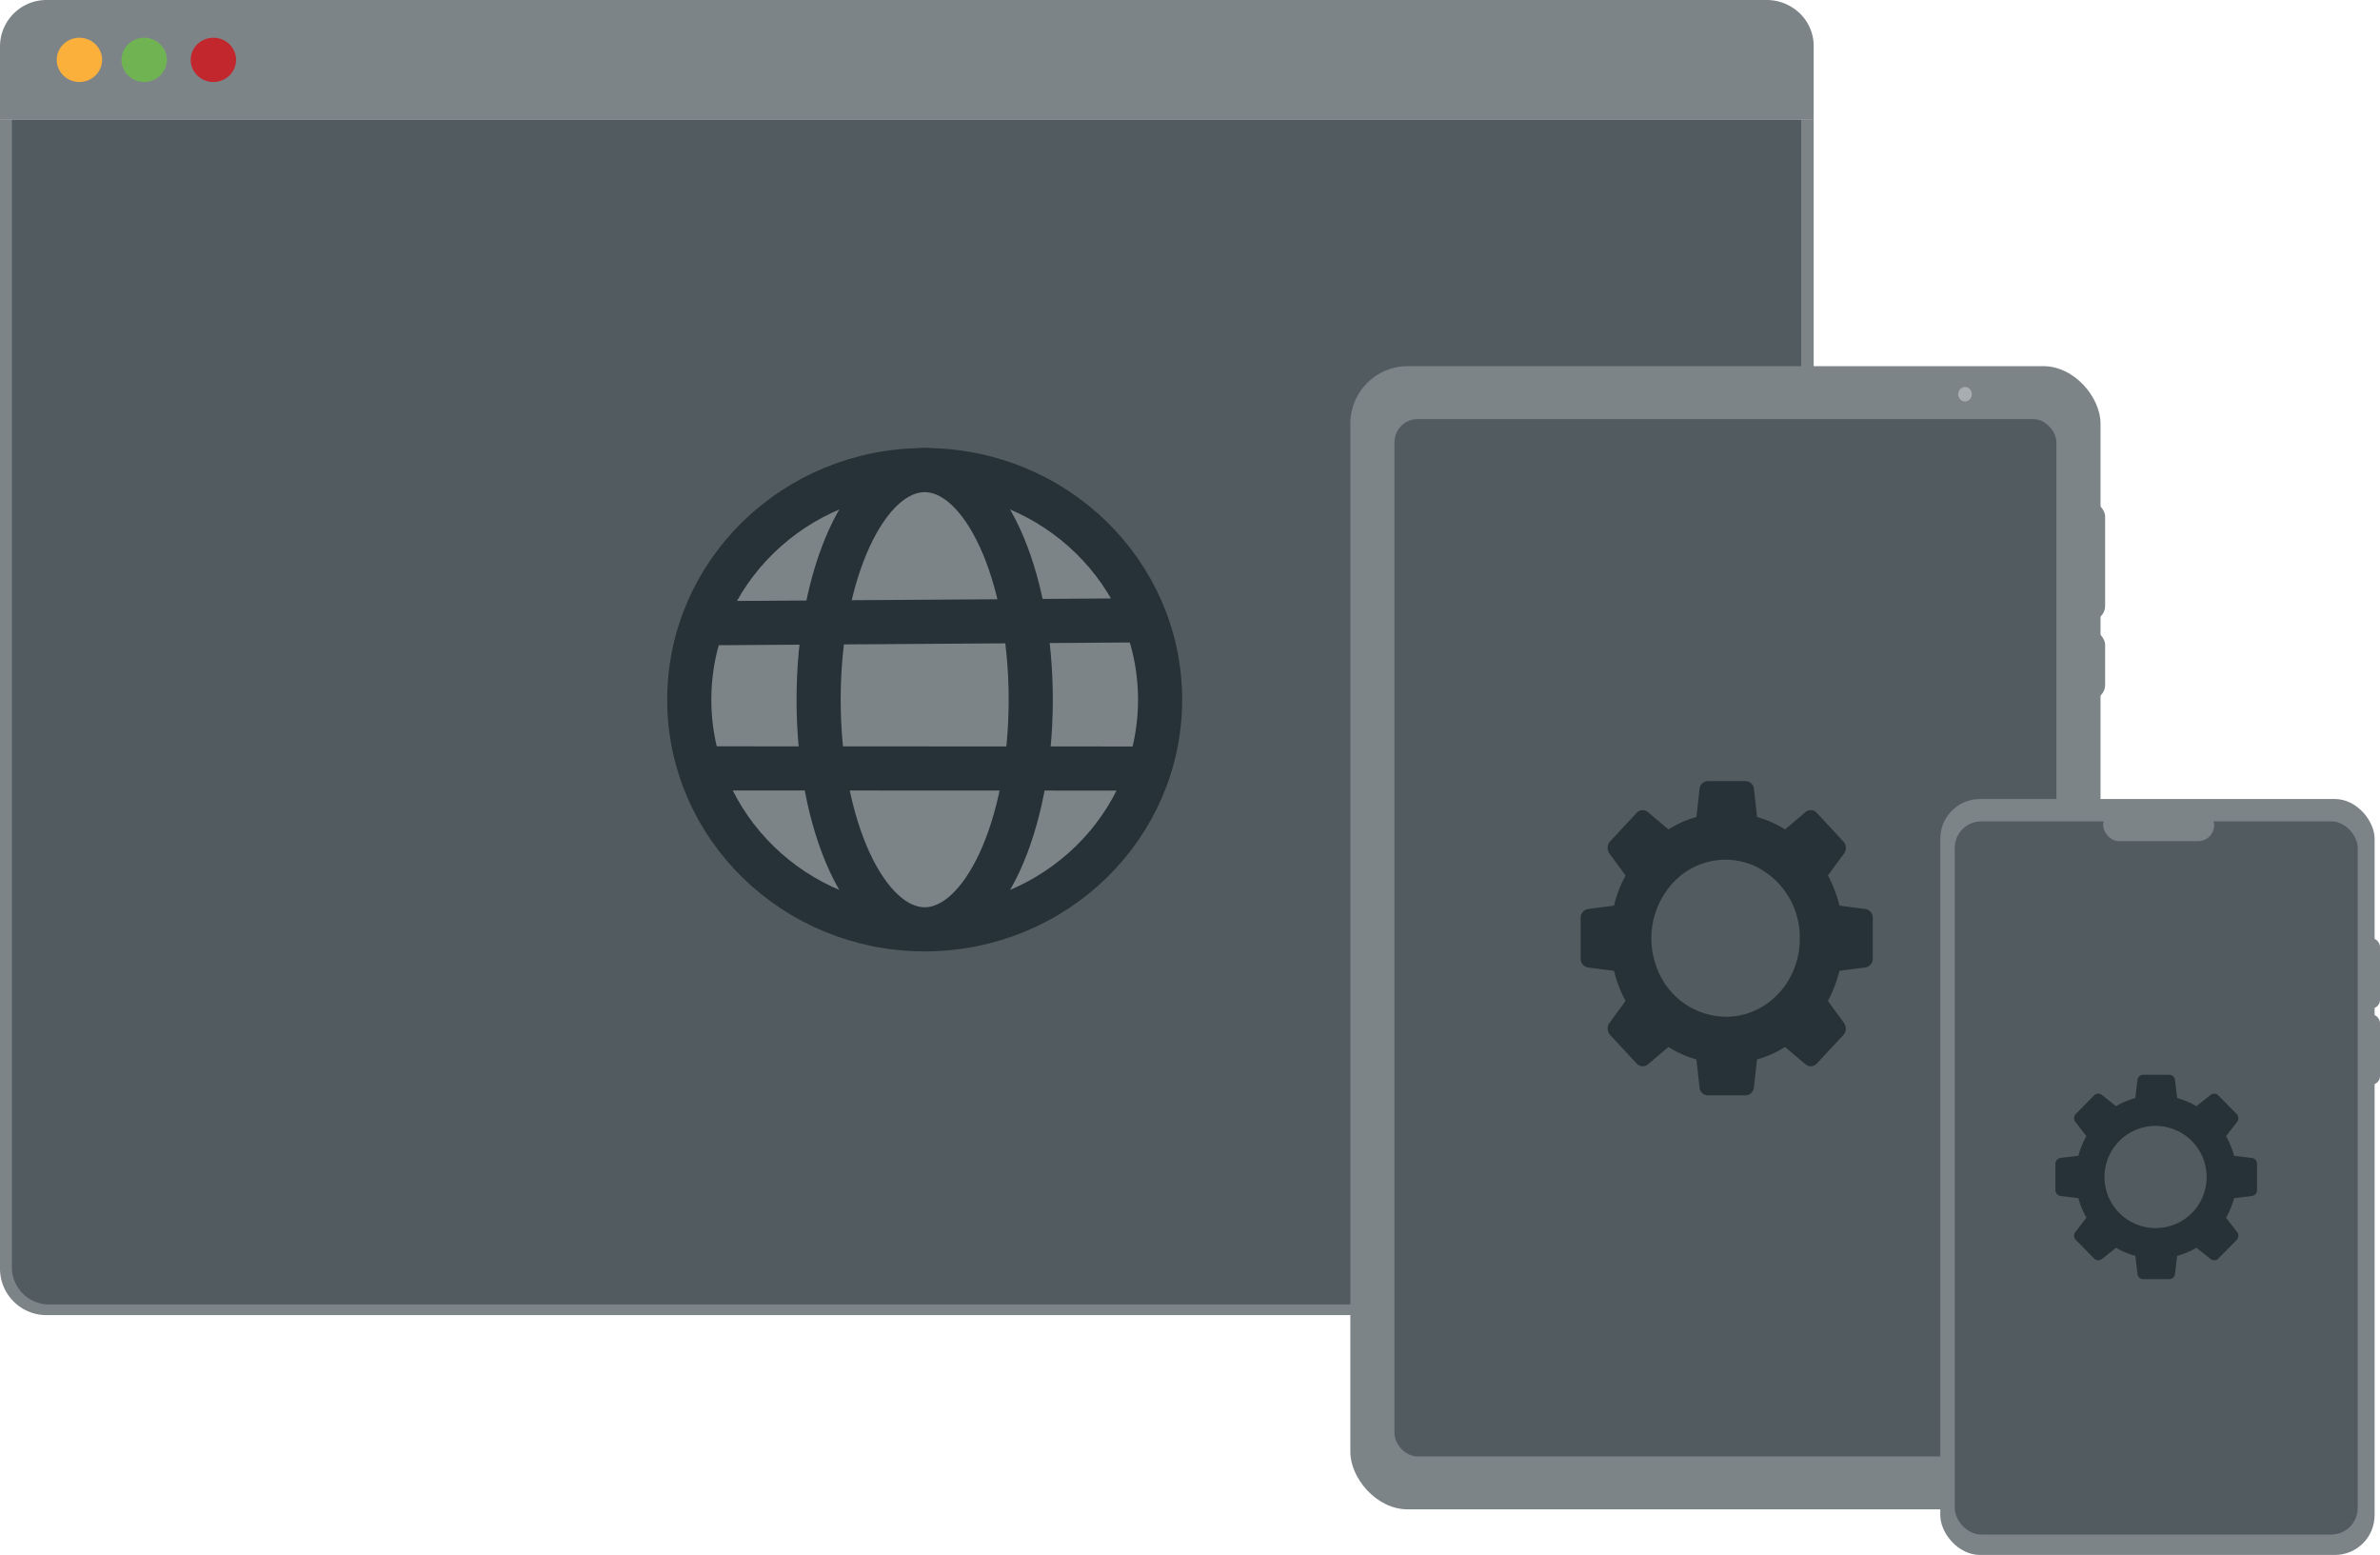 <svg xmlns="http://www.w3.org/2000/svg" width="539.333" height="352.283" viewBox="0 0 539.333 352.283"><g transform="translate(-413 -2508.05)"><g transform="translate(413 2508.05)"><g transform="translate(0 0)"><path d="M10.666,0H400.311a10.807,10.807,0,0,1,7.557,3.038A10.271,10.271,0,0,1,411,10.4V27.156H0V10.4A10.536,10.536,0,0,1,10.666,0Z" transform="translate(0 0)" fill="#7d8488"/><path d="M0,37H411V297.393a10.536,10.536,0,0,1-10.666,10.4H10.666A10.536,10.536,0,0,1,0,297.393Z" transform="translate(0 -9.844)" fill="#7d8488"/><path d="M3.58,37H409.055V297.048a8.432,8.432,0,0,1-8.536,8.323H12.1a8.431,8.431,0,0,1-8.521-8.323Z" transform="translate(-0.885 -9.844)" fill="#515b60"/><ellipse cx="5.141" cy="5.013" rx="5.141" ry="5.013" transform="translate(12.857 8.551)" fill="#fbb03b"/><ellipse cx="5.141" cy="5.013" rx="5.141" ry="5.013" transform="translate(27.535 8.551)" fill="#6fb353"/><ellipse cx="5.141" cy="5.013" rx="5.141" ry="5.013" transform="translate(43.215 8.551)" fill="#c1272d"/><ellipse cx="53.347" cy="52.016" rx="53.347" ry="52.016" transform="translate(156.195 106.505)" fill="#7d8488" stroke="#263238" stroke-miterlimit="10" stroke-width="10"/><ellipse cx="24.035" cy="52.016" rx="24.035" ry="52.016" transform="translate(185.507 106.505)" fill="#7d8488" stroke="#263238" stroke-miterlimit="10" stroke-width="10"/><line y1="0.668" x2="100.379" transform="translate(159.229 140.531)" fill="#7d8488" stroke="#263238" stroke-miterlimit="10" stroke-width="10"/><line x2="101.817" y2="0.037" transform="translate(158.626 174.08)" fill="#7d8488" stroke="#263238" stroke-miterlimit="10" stroke-width="10"/></g></g><g transform="translate(719 2591)"><rect width="170" height="259" rx="13" fill="#7d8488"/><rect width="150" height="235" rx="5.25" transform="translate(10 12)" fill="#515b60"/><rect width="98.418" height="171.266" rx="9" transform="translate(133.69 98.067)" fill="#7d8488"/><rect width="91.31" height="161.569" rx="6" transform="translate(136.971 103.136)" fill="#515b60"/><rect width="25.151" height="7.238" rx="3.619" transform="translate(170.597 100.382)" fill="#7d8488"/><ellipse cx="1.547" cy="1.637" rx="1.547" ry="1.637" transform="translate(137.742 4.727)" fill="#a8adaf"/><rect width="6.561" height="26.807" rx="3.281" transform="translate(164.484 30.811)" fill="#7d8488"/><rect width="3.822" height="15.912" rx="1.911" transform="translate(229.511 129.607)" fill="#7d8488"/><rect width="3.822" height="15.912" rx="1.911" transform="translate(229.511 146.866)" fill="#7d8488"/><rect width="6.561" height="15.622" rx="3.281" transform="translate(164.484 59.885)" fill="#7d8488"/><path d="M160.028,191.458l-5.911-.764a29.965,29.965,0,0,0-2.624-6.839l3.674-5.016a2.182,2.182,0,0,0-.153-2.656l-6.08-6.55a1.835,1.835,0,0,0-2.482-.168l-4.669,3.958a25.206,25.206,0,0,0-6.348-2.824l-.711-6.365a1.969,1.969,0,0,0-1.848-1.765h-8.623a1.958,1.958,0,0,0-1.848,1.765l-.711,6.365a25.047,25.047,0,0,0-6.348,2.824l-4.68-3.946a1.8,1.8,0,0,0-2.471.15l-6.091,6.55a2.176,2.176,0,0,0-.142,2.667l3.674,5.016a28.887,28.887,0,0,0-2.624,6.839l-5.911.752a2.015,2.015,0,0,0-1.64,2v9.258A2.019,2.019,0,0,0,97.1,204.7l5.911.764a29.691,29.691,0,0,0,2.624,6.81l-3.674,5.034a2.182,2.182,0,0,0,.153,2.656l6.08,6.544a1.82,1.82,0,0,0,2.471.168l4.68-3.958a24.919,24.919,0,0,0,6.348,2.824l.711,6.365a1.963,1.963,0,0,0,1.848,1.765h8.612a1.963,1.963,0,0,0,1.848-1.765l.711-6.365a24.952,24.952,0,0,0,6.348-2.824l4.68,3.946a1.8,1.8,0,0,0,2.471-.15l6.091-6.544a2.182,2.182,0,0,0,.142-2.667l-3.674-5.022a29.545,29.545,0,0,0,2.624-6.828l5.911-.764a2.008,2.008,0,0,0,1.64-1.99v-9.252a2,2,0,0,0-1.64-1.985Zm-31.466,24.405a16.8,16.8,0,0,1-15.719-10.789,18.564,18.564,0,0,1,3.475-19.483,16.151,16.151,0,0,1,18.354-3.983,17.826,17.826,0,0,1,10.441,16.463c.073,9.75-7.337,17.716-16.551,17.792Zm0,0" transform="translate(-43.266 -68.465)" fill="#263238"/><path d="M336.781,296.322l-4.079-.5a18.827,18.827,0,0,0-1.81-4.449l2.531-3.263a1.352,1.352,0,0,0-.109-1.736l-4.194-4.258a1.325,1.325,0,0,0-1.711-.11l-3.22,2.575a17.936,17.936,0,0,0-4.374-1.834l-.492-4.131a1.327,1.327,0,0,0-1.274-1.157H312.1a1.321,1.321,0,0,0-1.274,1.157l-.492,4.131a17.817,17.817,0,0,0-4.374,1.834l-3.231-2.569a1.3,1.3,0,0,0-1.706.1l-4.2,4.259a1.352,1.352,0,0,0-.1,1.736l2.532,3.263a18.154,18.154,0,0,0-1.81,4.449l-4.079.486a1.332,1.332,0,0,0-1.132,1.3v6.023a1.337,1.337,0,0,0,1.132,1.29l4.079.5a18.655,18.655,0,0,0,1.81,4.432l-2.532,3.275a1.358,1.358,0,0,0,.109,1.736l4.194,4.258a1.309,1.309,0,0,0,1.706.11l3.231-2.575a17.728,17.728,0,0,0,4.374,1.834l.492,4.131a1.326,1.326,0,0,0,1.274,1.157h5.943a1.327,1.327,0,0,0,1.274-1.157l.492-4.131a17.734,17.734,0,0,0,4.374-1.834l3.231,2.569a1.3,1.3,0,0,0,1.706-.1l4.2-4.259a1.352,1.352,0,0,0,.1-1.736l-2.532-3.263a18.564,18.564,0,0,0,1.81-4.438l4.079-.5a1.326,1.326,0,0,0,1.132-1.3v-6.023A1.325,1.325,0,0,0,336.781,296.322Zm-21.712,15.871a11.573,11.573,0,1,1,11.422-11.572A11.514,11.514,0,0,1,315.069,312.193Zm0,0" transform="translate(-132.448 -116.921)" fill="#263238"/></g></g></svg>